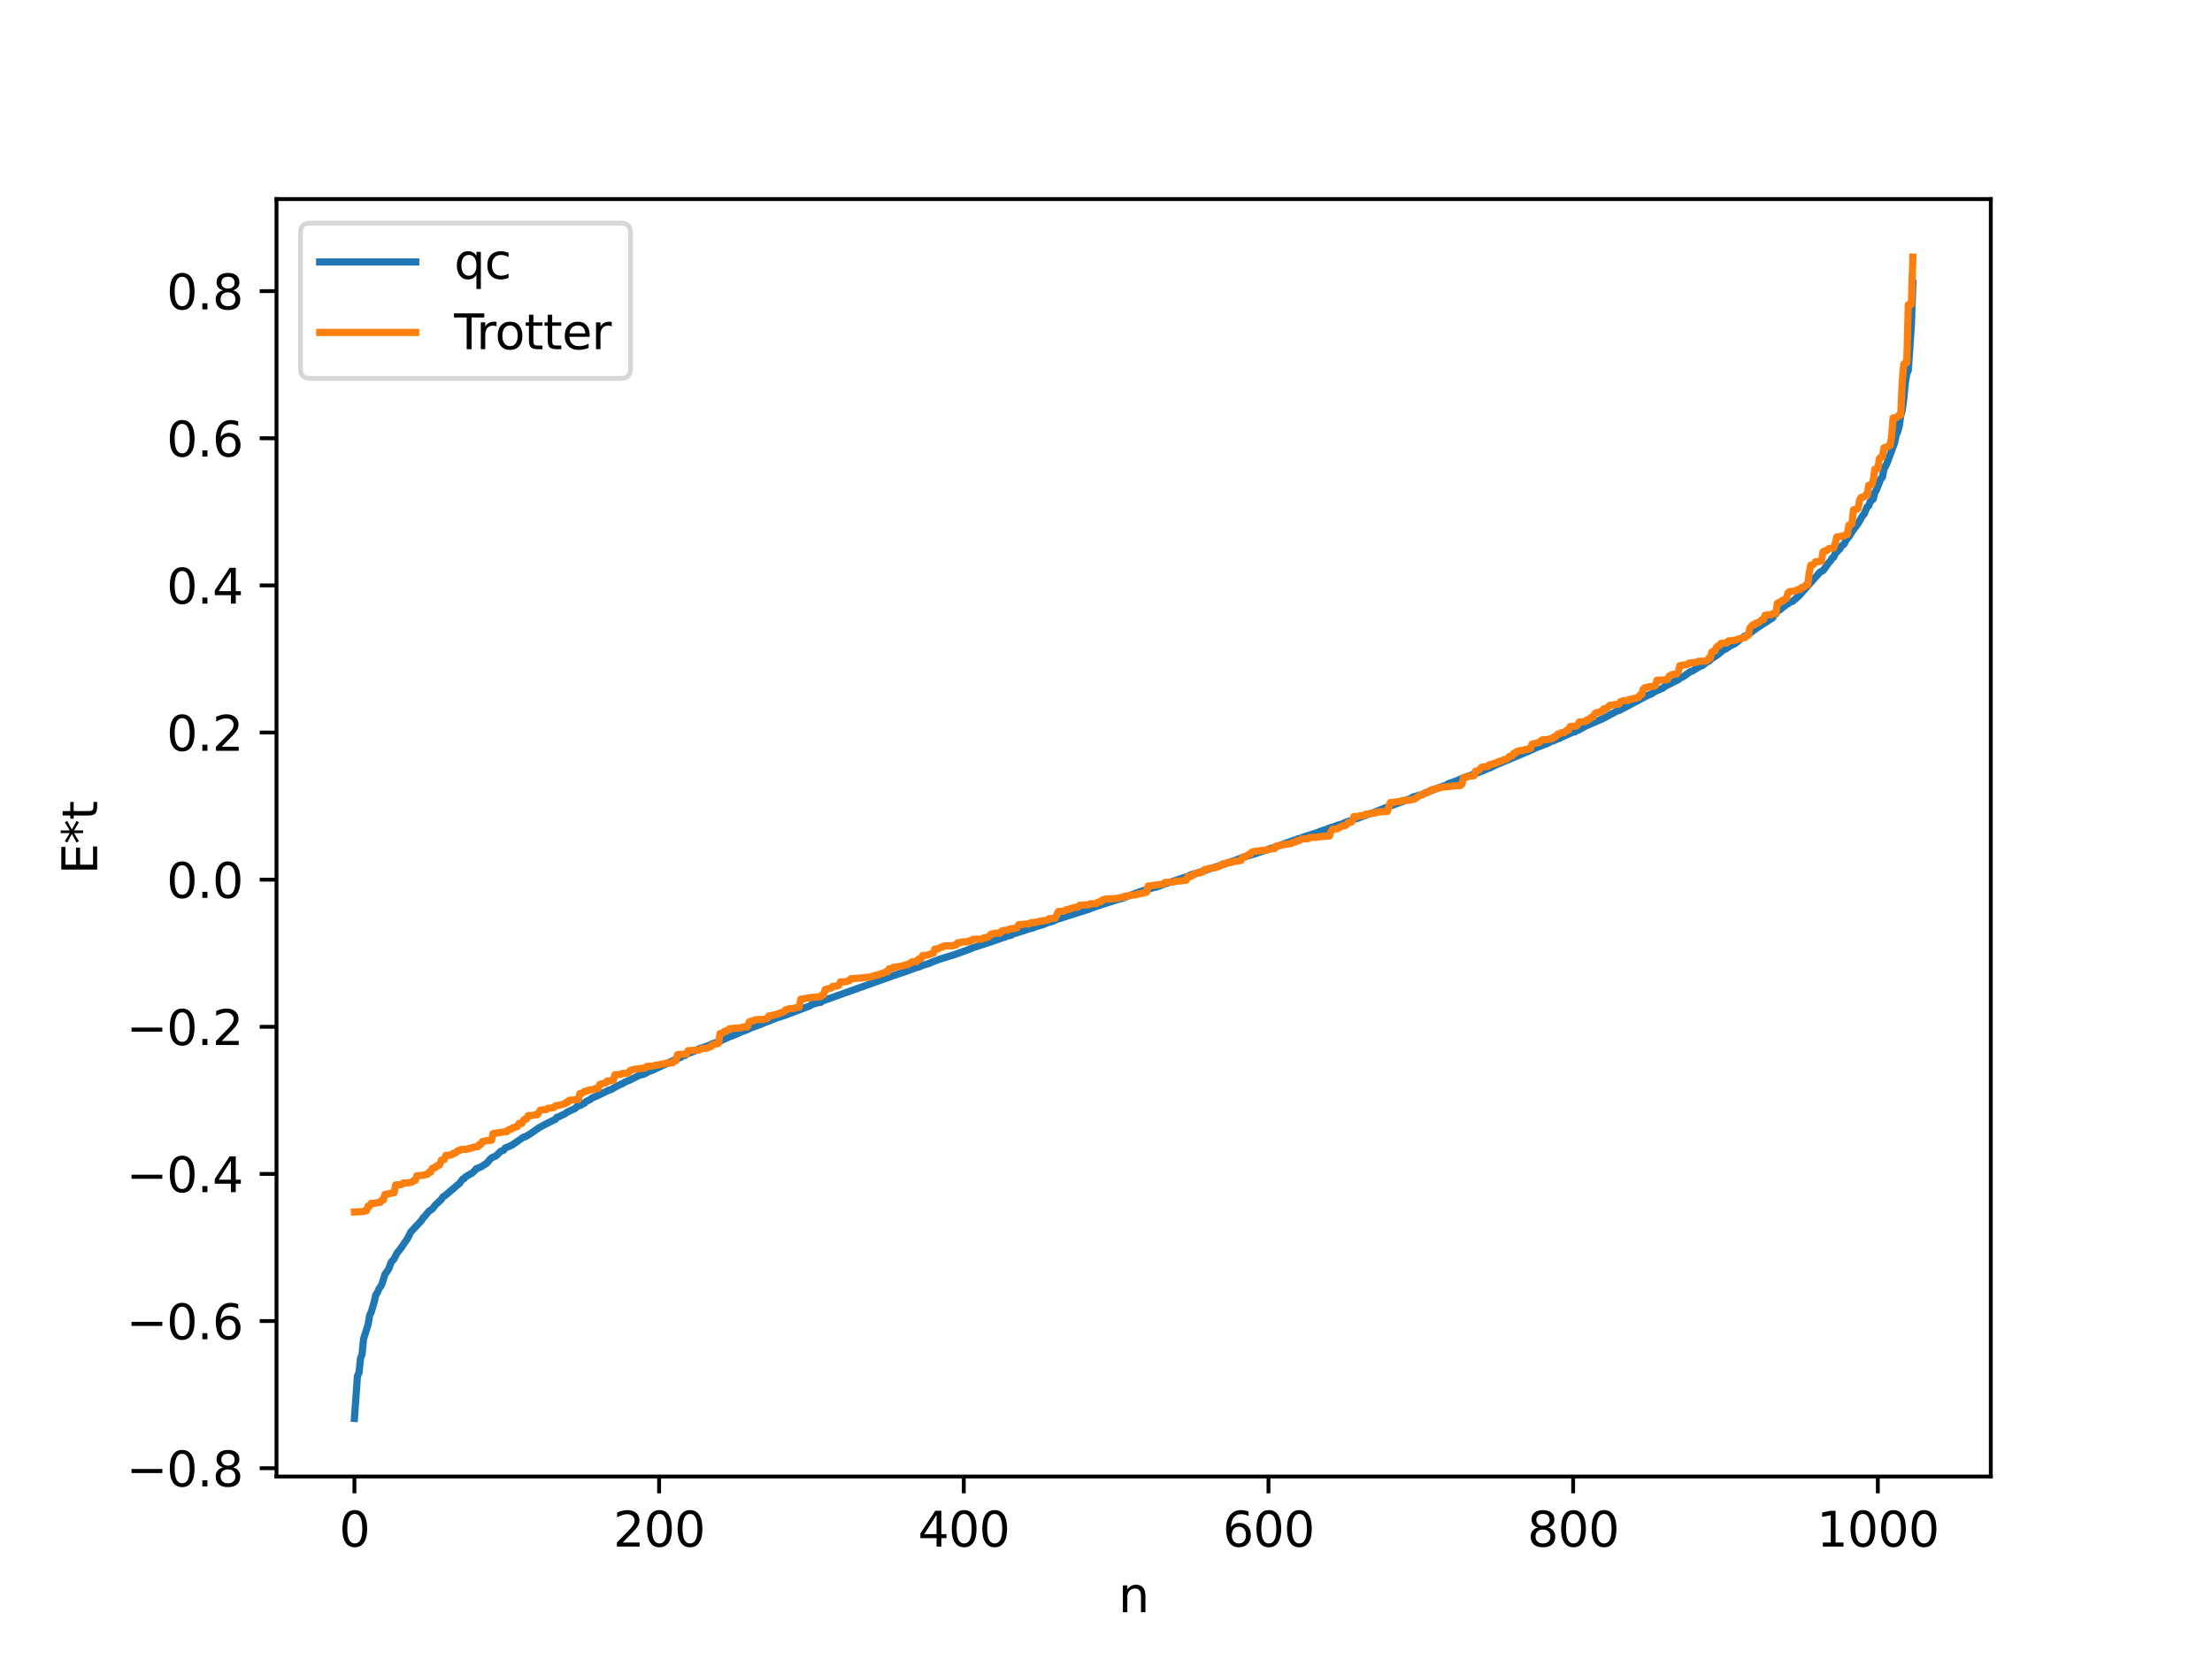 <?xml version="1.0" encoding="utf-8" standalone="no"?>
<!DOCTYPE svg PUBLIC "-//W3C//DTD SVG 1.1//EN"
  "http://www.w3.org/Graphics/SVG/1.1/DTD/svg11.dtd">
<svg xmlns:xlink="http://www.w3.org/1999/xlink" width="460.8pt" height="345.6pt" viewBox="0 0 460.8 345.6" xmlns="http://www.w3.org/2000/svg" version="1.1">
 <defs>
  <style type="text/css">*{stroke-linejoin: round; stroke-linecap: butt}</style>
 </defs>
 <g id="figure_1">
  <g id="patch_1">
   <path d="M 0 345.6 
L 460.8 345.6 
L 460.8 0 
L 0 0 
z
" style="fill: #ffffff"/>
  </g>
  <g id="axes_1">
   <g id="patch_2">
    <path d="M 57.6 307.584 
L 414.72 307.584 
L 414.72 41.472 
L 57.6 41.472 
z
" style="fill: #ffffff"/>
   </g>
   <g id="matplotlib.axis_1">
    <g id="xtick_1">
     <g id="line2d_1">
      <defs>
       <path id="m718ae3102b" d="M 0 0 
L 0 3.5 
" style="stroke: #000000; stroke-width: 0.8"/>
      </defs>
      <g>
       <use xlink:href="#m718ae3102b" x="73.833" y="307.584" style="stroke: #000000; stroke-width: 0.8"/>
      </g>
     </g>
     <g id="text_1">
      <!-- 0 -->
      <g transform="translate(70.651 322.182) scale(0.1 -0.1)">
       <defs>
        <path id="DejaVuSans-30" d="M 2034 4250 
Q 1547 4250 1301 3770 
Q 1056 3291 1056 2328 
Q 1056 1369 1301 889 
Q 1547 409 2034 409 
Q 2525 409 2770 889 
Q 3016 1369 3016 2328 
Q 3016 3291 2770 3770 
Q 2525 4250 2034 4250 
z
M 2034 4750 
Q 2819 4750 3233 4129 
Q 3647 3509 3647 2328 
Q 3647 1150 3233 529 
Q 2819 -91 2034 -91 
Q 1250 -91 836 529 
Q 422 1150 422 2328 
Q 422 3509 836 4129 
Q 1250 4750 2034 4750 
z
" transform="scale(0.016)"/>
       </defs>
       <use xlink:href="#DejaVuSans-30"/>
      </g>
     </g>
    </g>
    <g id="xtick_2">
     <g id="line2d_2">
      <g>
       <use xlink:href="#m718ae3102b" x="137.304" y="307.584" style="stroke: #000000; stroke-width: 0.8"/>
      </g>
     </g>
     <g id="text_2">
      <!-- 200 -->
      <g transform="translate(127.76 322.182) scale(0.1 -0.1)">
       <defs>
        <path id="DejaVuSans-32" d="M 1228 531 
L 3431 531 
L 3431 0 
L 469 0 
L 469 531 
Q 828 903 1448 1529 
Q 2069 2156 2228 2338 
Q 2531 2678 2651 2914 
Q 2772 3150 2772 3378 
Q 2772 3750 2511 3984 
Q 2250 4219 1831 4219 
Q 1534 4219 1204 4116 
Q 875 4013 500 3803 
L 500 4441 
Q 881 4594 1212 4672 
Q 1544 4750 1819 4750 
Q 2544 4750 2975 4387 
Q 3406 4025 3406 3419 
Q 3406 3131 3298 2873 
Q 3191 2616 2906 2266 
Q 2828 2175 2409 1742 
Q 1991 1309 1228 531 
z
" transform="scale(0.016)"/>
       </defs>
       <use xlink:href="#DejaVuSans-32"/>
       <use xlink:href="#DejaVuSans-30" x="63.623"/>
       <use xlink:href="#DejaVuSans-30" x="127.246"/>
      </g>
     </g>
    </g>
    <g id="xtick_3">
     <g id="line2d_3">
      <g>
       <use xlink:href="#m718ae3102b" x="200.775" y="307.584" style="stroke: #000000; stroke-width: 0.8"/>
      </g>
     </g>
     <g id="text_3">
      <!-- 400 -->
      <g transform="translate(191.231 322.182) scale(0.1 -0.1)">
       <defs>
        <path id="DejaVuSans-34" d="M 2419 4116 
L 825 1625 
L 2419 1625 
L 2419 4116 
z
M 2253 4666 
L 3047 4666 
L 3047 1625 
L 3713 1625 
L 3713 1100 
L 3047 1100 
L 3047 0 
L 2419 0 
L 2419 1100 
L 313 1100 
L 313 1709 
L 2253 4666 
z
" transform="scale(0.016)"/>
       </defs>
       <use xlink:href="#DejaVuSans-34"/>
       <use xlink:href="#DejaVuSans-30" x="63.623"/>
       <use xlink:href="#DejaVuSans-30" x="127.246"/>
      </g>
     </g>
    </g>
    <g id="xtick_4">
     <g id="line2d_4">
      <g>
       <use xlink:href="#m718ae3102b" x="264.246" y="307.584" style="stroke: #000000; stroke-width: 0.8"/>
      </g>
     </g>
     <g id="text_4">
      <!-- 600 -->
      <g transform="translate(254.702 322.182) scale(0.1 -0.1)">
       <defs>
        <path id="DejaVuSans-36" d="M 2113 2584 
Q 1688 2584 1439 2293 
Q 1191 2003 1191 1497 
Q 1191 994 1439 701 
Q 1688 409 2113 409 
Q 2538 409 2786 701 
Q 3034 994 3034 1497 
Q 3034 2003 2786 2293 
Q 2538 2584 2113 2584 
z
M 3366 4563 
L 3366 3988 
Q 3128 4100 2886 4159 
Q 2644 4219 2406 4219 
Q 1781 4219 1451 3797 
Q 1122 3375 1075 2522 
Q 1259 2794 1537 2939 
Q 1816 3084 2150 3084 
Q 2853 3084 3261 2657 
Q 3669 2231 3669 1497 
Q 3669 778 3244 343 
Q 2819 -91 2113 -91 
Q 1303 -91 875 529 
Q 447 1150 447 2328 
Q 447 3434 972 4092 
Q 1497 4750 2381 4750 
Q 2619 4750 2861 4703 
Q 3103 4656 3366 4563 
z
" transform="scale(0.016)"/>
       </defs>
       <use xlink:href="#DejaVuSans-36"/>
       <use xlink:href="#DejaVuSans-30" x="63.623"/>
       <use xlink:href="#DejaVuSans-30" x="127.246"/>
      </g>
     </g>
    </g>
    <g id="xtick_5">
     <g id="line2d_5">
      <g>
       <use xlink:href="#m718ae3102b" x="327.717" y="307.584" style="stroke: #000000; stroke-width: 0.8"/>
      </g>
     </g>
     <g id="text_5">
      <!-- 800 -->
      <g transform="translate(318.173 322.182) scale(0.1 -0.1)">
       <defs>
        <path id="DejaVuSans-38" d="M 2034 2216 
Q 1584 2216 1326 1975 
Q 1069 1734 1069 1313 
Q 1069 891 1326 650 
Q 1584 409 2034 409 
Q 2484 409 2743 651 
Q 3003 894 3003 1313 
Q 3003 1734 2745 1975 
Q 2488 2216 2034 2216 
z
M 1403 2484 
Q 997 2584 770 2862 
Q 544 3141 544 3541 
Q 544 4100 942 4425 
Q 1341 4750 2034 4750 
Q 2731 4750 3128 4425 
Q 3525 4100 3525 3541 
Q 3525 3141 3298 2862 
Q 3072 2584 2669 2484 
Q 3125 2378 3379 2068 
Q 3634 1759 3634 1313 
Q 3634 634 3220 271 
Q 2806 -91 2034 -91 
Q 1263 -91 848 271 
Q 434 634 434 1313 
Q 434 1759 690 2068 
Q 947 2378 1403 2484 
z
M 1172 3481 
Q 1172 3119 1398 2916 
Q 1625 2713 2034 2713 
Q 2441 2713 2670 2916 
Q 2900 3119 2900 3481 
Q 2900 3844 2670 4047 
Q 2441 4250 2034 4250 
Q 1625 4250 1398 4047 
Q 1172 3844 1172 3481 
z
" transform="scale(0.016)"/>
       </defs>
       <use xlink:href="#DejaVuSans-38"/>
       <use xlink:href="#DejaVuSans-30" x="63.623"/>
       <use xlink:href="#DejaVuSans-30" x="127.246"/>
      </g>
     </g>
    </g>
    <g id="xtick_6">
     <g id="line2d_6">
      <g>
       <use xlink:href="#m718ae3102b" x="391.188" y="307.584" style="stroke: #000000; stroke-width: 0.8"/>
      </g>
     </g>
     <g id="text_6">
      <!-- 1000 -->
      <g transform="translate(378.463 322.182) scale(0.1 -0.1)">
       <defs>
        <path id="DejaVuSans-31" d="M 794 531 
L 1825 531 
L 1825 4091 
L 703 3866 
L 703 4441 
L 1819 4666 
L 2450 4666 
L 2450 531 
L 3481 531 
L 3481 0 
L 794 0 
L 794 531 
z
" transform="scale(0.016)"/>
       </defs>
       <use xlink:href="#DejaVuSans-31"/>
       <use xlink:href="#DejaVuSans-30" x="63.623"/>
       <use xlink:href="#DejaVuSans-30" x="127.246"/>
       <use xlink:href="#DejaVuSans-30" x="190.869"/>
      </g>
     </g>
    </g>
    <g id="text_7">
     <!-- n -->
     <g transform="translate(232.991 335.861) scale(0.1 -0.1)">
      <defs>
       <path id="DejaVuSans-6e" d="M 3513 2113 
L 3513 0 
L 2938 0 
L 2938 2094 
Q 2938 2591 2744 2837 
Q 2550 3084 2163 3084 
Q 1697 3084 1428 2787 
Q 1159 2491 1159 1978 
L 1159 0 
L 581 0 
L 581 3500 
L 1159 3500 
L 1159 2956 
Q 1366 3272 1645 3428 
Q 1925 3584 2291 3584 
Q 2894 3584 3203 3211 
Q 3513 2838 3513 2113 
z
" transform="scale(0.016)"/>
      </defs>
      <use xlink:href="#DejaVuSans-6e"/>
     </g>
    </g>
   </g>
   <g id="matplotlib.axis_2">
    <g id="ytick_1">
     <g id="line2d_7">
      <defs>
       <path id="mf316845b31" d="M 0 0 
L -3.5 0 
" style="stroke: #000000; stroke-width: 0.8"/>
      </defs>
      <g>
       <use xlink:href="#mf316845b31" x="57.6" y="305.85" style="stroke: #000000; stroke-width: 0.8"/>
      </g>
     </g>
     <g id="text_8">
      <!-- −0.8 -->
      <g transform="translate(26.317 309.649) scale(0.1 -0.1)">
       <defs>
        <path id="DejaVuSans-2212" d="M 678 2272 
L 4684 2272 
L 4684 1741 
L 678 1741 
L 678 2272 
z
" transform="scale(0.016)"/>
        <path id="DejaVuSans-2e" d="M 684 794 
L 1344 794 
L 1344 0 
L 684 0 
L 684 794 
z
" transform="scale(0.016)"/>
       </defs>
       <use xlink:href="#DejaVuSans-2212"/>
       <use xlink:href="#DejaVuSans-30" x="83.789"/>
       <use xlink:href="#DejaVuSans-2e" x="147.412"/>
       <use xlink:href="#DejaVuSans-38" x="179.199"/>
      </g>
     </g>
    </g>
    <g id="ytick_2">
     <g id="line2d_8">
      <g>
       <use xlink:href="#mf316845b31" x="57.6" y="275.2" style="stroke: #000000; stroke-width: 0.8"/>
      </g>
     </g>
     <g id="text_9">
      <!-- −0.6 -->
      <g transform="translate(26.317 278.999) scale(0.1 -0.1)">
       <use xlink:href="#DejaVuSans-2212"/>
       <use xlink:href="#DejaVuSans-30" x="83.789"/>
       <use xlink:href="#DejaVuSans-2e" x="147.412"/>
       <use xlink:href="#DejaVuSans-36" x="179.199"/>
      </g>
     </g>
    </g>
    <g id="ytick_3">
     <g id="line2d_9">
      <g>
       <use xlink:href="#mf316845b31" x="57.6" y="244.55" style="stroke: #000000; stroke-width: 0.8"/>
      </g>
     </g>
     <g id="text_10">
      <!-- −0.4 -->
      <g transform="translate(26.317 248.349) scale(0.1 -0.1)">
       <use xlink:href="#DejaVuSans-2212"/>
       <use xlink:href="#DejaVuSans-30" x="83.789"/>
       <use xlink:href="#DejaVuSans-2e" x="147.412"/>
       <use xlink:href="#DejaVuSans-34" x="179.199"/>
      </g>
     </g>
    </g>
    <g id="ytick_4">
     <g id="line2d_10">
      <g>
       <use xlink:href="#mf316845b31" x="57.6" y="213.9" style="stroke: #000000; stroke-width: 0.8"/>
      </g>
     </g>
     <g id="text_11">
      <!-- −0.2 -->
      <g transform="translate(26.317 217.699) scale(0.1 -0.1)">
       <use xlink:href="#DejaVuSans-2212"/>
       <use xlink:href="#DejaVuSans-30" x="83.789"/>
       <use xlink:href="#DejaVuSans-2e" x="147.412"/>
       <use xlink:href="#DejaVuSans-32" x="179.199"/>
      </g>
     </g>
    </g>
    <g id="ytick_5">
     <g id="line2d_11">
      <g>
       <use xlink:href="#mf316845b31" x="57.6" y="183.25" style="stroke: #000000; stroke-width: 0.8"/>
      </g>
     </g>
     <g id="text_12">
      <!-- 0.0 -->
      <g transform="translate(34.697 187.049) scale(0.1 -0.1)">
       <use xlink:href="#DejaVuSans-30"/>
       <use xlink:href="#DejaVuSans-2e" x="63.623"/>
       <use xlink:href="#DejaVuSans-30" x="95.41"/>
      </g>
     </g>
    </g>
    <g id="ytick_6">
     <g id="line2d_12">
      <g>
       <use xlink:href="#mf316845b31" x="57.6" y="152.599" style="stroke: #000000; stroke-width: 0.8"/>
      </g>
     </g>
     <g id="text_13">
      <!-- 0.2 -->
      <g transform="translate(34.697 156.399) scale(0.1 -0.1)">
       <use xlink:href="#DejaVuSans-30"/>
       <use xlink:href="#DejaVuSans-2e" x="63.623"/>
       <use xlink:href="#DejaVuSans-32" x="95.41"/>
      </g>
     </g>
    </g>
    <g id="ytick_7">
     <g id="line2d_13">
      <g>
       <use xlink:href="#mf316845b31" x="57.6" y="121.949" style="stroke: #000000; stroke-width: 0.8"/>
      </g>
     </g>
     <g id="text_14">
      <!-- 0.4 -->
      <g transform="translate(34.697 125.749) scale(0.1 -0.1)">
       <use xlink:href="#DejaVuSans-30"/>
       <use xlink:href="#DejaVuSans-2e" x="63.623"/>
       <use xlink:href="#DejaVuSans-34" x="95.41"/>
      </g>
     </g>
    </g>
    <g id="ytick_8">
     <g id="line2d_14">
      <g>
       <use xlink:href="#mf316845b31" x="57.6" y="91.299" style="stroke: #000000; stroke-width: 0.8"/>
      </g>
     </g>
     <g id="text_15">
      <!-- 0.6 -->
      <g transform="translate(34.697 95.099) scale(0.1 -0.1)">
       <use xlink:href="#DejaVuSans-30"/>
       <use xlink:href="#DejaVuSans-2e" x="63.623"/>
       <use xlink:href="#DejaVuSans-36" x="95.41"/>
      </g>
     </g>
    </g>
    <g id="ytick_9">
     <g id="line2d_15">
      <g>
       <use xlink:href="#mf316845b31" x="57.6" y="60.649" style="stroke: #000000; stroke-width: 0.8"/>
      </g>
     </g>
     <g id="text_16">
      <!-- 0.8 -->
      <g transform="translate(34.697 64.448) scale(0.1 -0.1)">
       <use xlink:href="#DejaVuSans-30"/>
       <use xlink:href="#DejaVuSans-2e" x="63.623"/>
       <use xlink:href="#DejaVuSans-38" x="95.41"/>
      </g>
     </g>
    </g>
    <g id="text_17">
     <!-- E*t -->
     <g transform="translate(20.238 182.148) rotate(-90) scale(0.1 -0.1)">
      <defs>
       <path id="DejaVuSans-45" d="M 628 4666 
L 3578 4666 
L 3578 4134 
L 1259 4134 
L 1259 2753 
L 3481 2753 
L 3481 2222 
L 1259 2222 
L 1259 531 
L 3634 531 
L 3634 0 
L 628 0 
L 628 4666 
z
" transform="scale(0.016)"/>
       <path id="DejaVuSans-2a" d="M 3009 3897 
L 1888 3291 
L 3009 2681 
L 2828 2375 
L 1778 3009 
L 1778 1831 
L 1422 1831 
L 1422 3009 
L 372 2375 
L 191 2681 
L 1313 3291 
L 191 3897 
L 372 4206 
L 1422 3572 
L 1422 4750 
L 1778 4750 
L 1778 3572 
L 2828 4206 
L 3009 3897 
z
" transform="scale(0.016)"/>
       <path id="DejaVuSans-74" d="M 1172 4494 
L 1172 3500 
L 2356 3500 
L 2356 3053 
L 1172 3053 
L 1172 1153 
Q 1172 725 1289 603 
Q 1406 481 1766 481 
L 2356 481 
L 2356 0 
L 1766 0 
Q 1100 0 847 248 
Q 594 497 594 1153 
L 594 3053 
L 172 3053 
L 172 3500 
L 594 3500 
L 594 4494 
L 1172 4494 
z
" transform="scale(0.016)"/>
      </defs>
      <use xlink:href="#DejaVuSans-45"/>
      <use xlink:href="#DejaVuSans-2a" x="63.184"/>
      <use xlink:href="#DejaVuSans-74" x="113.184"/>
     </g>
    </g>
   </g>
   <g id="line2d_16">
    <path d="M 73.833 295.488 
L 74.467 286.609 
L 74.785 285.981 
L 75.102 282.924 
L 75.42 282.16 
L 75.737 278.917 
L 76.689 275.901 
L 77.006 273.992 
L 77.324 273.36 
L 77.958 271.207 
L 78.276 269.749 
L 78.593 269.338 
L 78.91 268.568 
L 79.545 267.587 
L 80.18 265.489 
L 80.815 264.608 
L 81.132 263.973 
L 81.449 262.978 
L 82.084 262.263 
L 82.719 261.016 
L 83.353 260.25 
L 84.94 257.942 
L 85.575 256.631 
L 87.796 254.259 
L 88.114 253.719 
L 88.431 253.437 
L 89.383 252.271 
L 90.018 251.892 
L 90.653 251.06 
L 91.922 249.881 
L 92.239 249.382 
L 92.874 248.931 
L 93.509 248.396 
L 95.413 246.761 
L 95.73 246.515 
L 96.365 245.646 
L 96.682 245.535 
L 97 245.143 
L 97.952 244.595 
L 98.269 244.449 
L 98.904 243.854 
L 99.221 243.463 
L 100.173 243.097 
L 101.443 242.292 
L 102.077 241.509 
L 102.395 241.211 
L 103.347 240.772 
L 104.299 239.833 
L 104.934 239.597 
L 105.251 239.132 
L 106.203 238.772 
L 106.838 238.427 
L 109.059 236.878 
L 109.377 236.842 
L 110.329 236.281 
L 112.233 234.96 
L 112.867 234.604 
L 113.82 234.093 
L 115.724 233.154 
L 116.041 232.715 
L 116.358 232.676 
L 117.31 232.184 
L 117.628 232.066 
L 118.262 231.622 
L 119.849 230.891 
L 120.167 230.529 
L 121.119 230.181 
L 121.436 229.9 
L 121.753 229.829 
L 122.071 229.467 
L 123.023 229.017 
L 123.34 228.712 
L 124.292 228.338 
L 126.831 227.109 
L 127.148 227.038 
L 129.053 225.992 
L 129.687 225.736 
L 130.322 225.344 
L 131.274 224.973 
L 133.178 224.005 
L 134.13 223.774 
L 134.765 223.444 
L 135.082 223.219 
L 135.717 223.044 
L 140.795 220.683 
L 141.429 220.377 
L 141.747 220.311 
L 142.381 219.89 
L 142.699 219.869 
L 143.016 219.599 
L 145.238 218.751 
L 145.555 218.514 
L 147.777 217.752 
L 148.411 217.419 
L 149.681 217.003 
L 151.902 216.013 
L 152.854 215.662 
L 154.124 215.099 
L 155.076 214.693 
L 155.393 214.63 
L 156.345 214.171 
L 158.249 213.475 
L 159.201 213.085 
L 161.74 212.076 
L 163.327 211.576 
L 168.722 209.541 
L 169.039 209.28 
L 170.626 208.837 
L 170.943 208.822 
L 171.578 208.421 
L 172.213 208.209 
L 185.859 203.329 
L 188.398 202.479 
L 190.937 201.562 
L 191.572 201.397 
L 192.206 201.097 
L 193.476 200.723 
L 194.428 200.309 
L 195.38 199.965 
L 196.015 199.737 
L 197.919 199.143 
L 198.553 198.967 
L 201.727 197.828 
L 202.679 197.436 
L 207.122 195.974 
L 209.026 195.283 
L 209.343 195.246 
L 209.661 195.043 
L 210.613 194.837 
L 210.93 194.6 
L 213.786 193.717 
L 214.421 193.481 
L 215.056 193.335 
L 216.008 192.982 
L 217.277 192.629 
L 218.229 192.215 
L 219.499 191.869 
L 219.816 191.655 
L 220.451 191.435 
L 226.163 189.623 
L 226.798 189.43 
L 227.433 189.156 
L 229.337 188.508 
L 229.972 188.305 
L 233.145 187.303 
L 233.78 187.155 
L 235.049 186.65 
L 237.588 185.722 
L 239.492 185.154 
L 240.127 184.955 
L 241.079 184.741 
L 242.348 184.258 
L 243.618 183.815 
L 244.253 183.622 
L 245.205 183.298 
L 245.839 183.082 
L 247.743 182.442 
L 248.061 182.229 
L 249.33 181.886 
L 255.995 179.686 
L 257.899 179.012 
L 258.534 178.723 
L 258.851 178.71 
L 259.168 178.516 
L 260.12 178.255 
L 261.707 177.786 
L 262.342 177.512 
L 262.659 177.465 
L 263.294 177.222 
L 263.929 177.068 
L 264.563 176.759 
L 265.198 176.63 
L 269.641 175 
L 269.958 174.983 
L 270.276 174.764 
L 270.91 174.64 
L 271.545 174.362 
L 274.401 173.459 
L 275.036 173.181 
L 275.353 173.126 
L 275.671 172.942 
L 275.988 172.894 
L 276.623 172.619 
L 279.162 171.745 
L 279.479 171.721 
L 280.114 171.382 
L 281.066 171.06 
L 282.335 170.589 
L 282.97 170.426 
L 283.605 170.17 
L 284.874 169.698 
L 286.143 169.296 
L 286.778 168.992 
L 288.365 168.362 
L 293.76 166.403 
L 294.395 166.01 
L 296.299 165.488 
L 296.934 165.162 
L 299.472 164.187 
L 300.742 163.731 
L 301.377 163.521 
L 301.694 163.27 
L 303.598 162.59 
L 304.867 162.026 
L 306.137 161.597 
L 308.358 160.776 
L 308.993 160.551 
L 309.628 160.256 
L 310.262 159.991 
L 310.58 159.896 
L 311.215 159.529 
L 318.831 156.322 
L 319.783 155.861 
L 322.639 154.762 
L 322.957 154.496 
L 323.591 154.33 
L 324.543 153.906 
L 324.861 153.828 
L 325.496 153.488 
L 327.717 152.499 
L 328.034 152.489 
L 328.352 152.239 
L 328.669 152.172 
L 330.256 151.29 
L 334.064 149.621 
L 336.92 148.079 
L 337.238 148.041 
L 343.267 144.84 
L 343.902 144.605 
L 344.22 144.458 
L 344.537 144.14 
L 346.441 143.331 
L 346.758 143.029 
L 348.028 142.392 
L 349.297 141.735 
L 349.615 141.619 
L 350.249 141.064 
L 350.567 141.017 
L 352.153 139.906 
L 352.471 139.834 
L 354.058 138.858 
L 354.692 138.622 
L 355.644 137.835 
L 355.962 137.762 
L 356.596 137.171 
L 357.231 136.799 
L 358.183 136.11 
L 359.135 135.271 
L 359.453 135.231 
L 360.405 134.572 
L 361.357 134.121 
L 363.261 132.629 
L 364.213 132.127 
L 366.434 130.533 
L 369.291 128.691 
L 369.608 128.021 
L 369.925 127.917 
L 370.243 127.287 
L 370.877 126.982 
L 371.512 126.392 
L 371.829 126.236 
L 372.147 125.905 
L 372.464 125.8 
L 372.781 125.542 
L 373.416 125.268 
L 374.686 124.203 
L 379.129 119.19 
L 379.763 118.872 
L 380.398 118.021 
L 381.033 117.143 
L 381.35 116.821 
L 381.667 116.261 
L 381.985 116.097 
L 382.302 115.31 
L 383.254 114.372 
L 383.572 113.804 
L 384.206 113.272 
L 384.524 112.576 
L 385.158 111.809 
L 385.793 110.795 
L 386.745 109.473 
L 387.062 109.102 
L 388.015 107.398 
L 388.332 107.111 
L 388.967 105.556 
L 389.284 105.373 
L 389.601 104.496 
L 390.236 103.963 
L 390.553 102.602 
L 390.871 102.16 
L 391.823 99.696 
L 392.14 99.431 
L 392.458 97.756 
L 393.092 96.509 
L 394.679 92.237 
L 394.996 90.701 
L 395.314 89.97 
L 395.631 88.788 
L 395.948 86.676 
L 396.266 85.488 
L 396.583 83.168 
L 396.9 79.8 
L 397.218 77.842 
L 397.535 77.145 
L 398.17 67.693 
L 398.487 59.03 
L 398.487 59.03 
" clip-path="url(#p65eb277d89)" style="fill: none; stroke: #1f77b4; stroke-width: 1.5; stroke-linecap: square"/>
   </g>
   <g id="line2d_17">
    <path d="M 73.833 252.474 
L 75.737 252.393 
L 76.054 252.2 
L 76.372 252.2 
L 76.689 251.254 
L 77.006 251.254 
L 77.324 250.66 
L 78.276 250.656 
L 78.593 250.519 
L 79.228 250.464 
L 79.545 249.979 
L 79.862 249.979 
L 80.18 248.821 
L 80.497 248.821 
L 80.815 248.696 
L 81.449 248.591 
L 81.767 248.47 
L 82.084 248.47 
L 82.401 246.851 
L 83.671 246.755 
L 83.988 246.445 
L 84.94 246.416 
L 85.575 246.302 
L 85.892 246.216 
L 86.21 245.891 
L 86.527 245.891 
L 86.844 244.938 
L 88.431 244.793 
L 88.748 244.623 
L 89.066 244.623 
L 89.383 244.176 
L 89.7 244.176 
L 90.018 243.431 
L 90.335 243.257 
L 90.653 243.257 
L 90.97 242.849 
L 91.287 242.849 
L 91.605 242.605 
L 91.922 241.719 
L 92.239 241.559 
L 92.557 241.559 
L 92.874 240.667 
L 93.826 240.651 
L 94.143 240.541 
L 94.461 240.235 
L 94.778 240.235 
L 95.413 239.696 
L 95.73 239.696 
L 96.048 239.45 
L 97.317 239.411 
L 97.634 239.244 
L 97.952 239.244 
L 98.269 239.064 
L 98.586 239.064 
L 98.904 238.917 
L 99.539 238.886 
L 99.856 238.393 
L 100.173 238.393 
L 100.491 237.796 
L 100.808 237.796 
L 101.125 237.642 
L 102.395 237.538 
L 102.712 236.148 
L 105.251 235.751 
L 105.568 235.751 
L 105.886 235.386 
L 106.203 235.252 
L 106.52 235.252 
L 106.838 234.895 
L 107.155 234.895 
L 107.472 234.697 
L 107.79 234.697 
L 108.107 234.029 
L 108.742 234.028 
L 109.059 233.348 
L 109.377 233.103 
L 109.694 233.103 
L 110.011 232.417 
L 110.963 232.37 
L 111.598 232.229 
L 111.915 232.229 
L 112.55 231.272 
L 113.82 231.128 
L 114.137 230.88 
L 114.772 230.816 
L 115.406 230.716 
L 115.724 230.35 
L 116.358 230.268 
L 117.628 229.954 
L 117.945 229.621 
L 118.262 229.621 
L 118.58 229.208 
L 119.532 229.148 
L 120.484 229.04 
L 120.801 227.806 
L 121.119 227.806 
L 121.753 227.36 
L 122.071 227.36 
L 122.388 227.159 
L 122.705 227.159 
L 123.023 227.01 
L 123.658 226.988 
L 123.975 226.756 
L 124.61 226.755 
L 124.927 225.9 
L 126.196 225.563 
L 126.514 225.182 
L 127.466 225.127 
L 127.783 225.009 
L 128.1 223.874 
L 129.37 223.811 
L 129.687 223.617 
L 130.639 223.583 
L 130.957 223.443 
L 131.274 223.01 
L 131.909 222.803 
L 132.543 222.702 
L 134.448 222.452 
L 134.765 222.149 
L 136.034 222.059 
L 136.669 221.875 
L 136.986 221.875 
L 137.939 221.652 
L 138.256 221.652 
L 138.573 221.501 
L 139.525 221.437 
L 140.16 221.378 
L 140.477 220.984 
L 140.795 220.984 
L 141.112 219.715 
L 142.064 219.611 
L 143.016 219.57 
L 143.334 218.868 
L 145.555 218.758 
L 146.19 218.473 
L 147.142 218.364 
L 148.094 218.034 
L 148.411 217.627 
L 148.729 217.627 
L 149.046 217.466 
L 149.363 217.466 
L 149.681 217.328 
L 149.998 215.315 
L 150.315 215.315 
L 150.633 215.142 
L 150.95 214.828 
L 151.267 214.828 
L 151.902 214.338 
L 152.537 214.238 
L 154.124 214.127 
L 154.441 214.108 
L 154.758 213.939 
L 155.71 213.914 
L 156.028 212.955 
L 156.345 212.738 
L 156.98 212.642 
L 157.297 212.43 
L 159.201 212.362 
L 159.519 212.192 
L 159.836 212.192 
L 160.153 211.621 
L 160.788 211.569 
L 161.105 211.421 
L 161.423 211.421 
L 163.327 210.75 
L 163.644 210.352 
L 163.962 210.352 
L 164.279 210.157 
L 165.231 210.069 
L 166.5 209.775 
L 166.818 208.171 
L 169.039 207.784 
L 170.943 207.631 
L 171.261 207.225 
L 171.578 207.225 
L 171.896 206.131 
L 173.165 205.821 
L 173.482 205.469 
L 174.434 205.403 
L 174.752 205.256 
L 175.069 204.554 
L 176.339 204.501 
L 176.656 204.276 
L 176.973 204.276 
L 177.291 203.874 
L 179.512 203.73 
L 180.147 203.627 
L 181.416 203.528 
L 182.051 203.241 
L 182.368 203.241 
L 182.686 203.088 
L 183.003 203.088 
L 183.638 202.774 
L 183.955 202.774 
L 184.59 202.428 
L 184.907 202.428 
L 185.224 201.802 
L 185.859 201.758 
L 186.177 201.49 
L 187.129 201.397 
L 188.398 201.103 
L 188.715 200.961 
L 189.033 200.961 
L 189.35 200.732 
L 189.667 200.685 
L 189.985 200.361 
L 190.937 200.328 
L 191.254 199.862 
L 191.572 199.692 
L 191.889 199.692 
L 192.206 199.051 
L 193.158 198.969 
L 194.428 198.549 
L 194.745 197.697 
L 195.38 197.679 
L 196.015 197.311 
L 196.332 197.311 
L 196.649 197.046 
L 198.553 197.008 
L 198.871 196.848 
L 199.188 196.848 
L 199.505 196.402 
L 200.14 196.345 
L 200.458 196.222 
L 201.727 196.177 
L 202.044 195.951 
L 202.362 195.951 
L 202.679 195.672 
L 204.583 195.623 
L 204.9 195.381 
L 205.218 195.381 
L 205.535 195.252 
L 205.853 195.252 
L 206.487 194.556 
L 206.805 194.556 
L 207.122 194.435 
L 208.391 194.369 
L 208.709 193.912 
L 209.343 193.798 
L 209.978 193.747 
L 210.296 193.527 
L 210.93 193.461 
L 211.565 193.356 
L 211.882 193.272 
L 212.2 192.627 
L 213.786 192.486 
L 214.421 192.458 
L 214.739 192.235 
L 215.691 192.151 
L 216.008 192.032 
L 216.325 192.032 
L 216.643 191.892 
L 217.277 191.834 
L 218.229 191.663 
L 218.547 191.38 
L 219.816 191.272 
L 220.451 189.906 
L 221.403 189.826 
L 221.72 189.771 
L 222.038 189.53 
L 222.672 189.444 
L 222.99 189.261 
L 223.307 189.261 
L 223.624 189.067 
L 224.577 188.945 
L 224.894 188.582 
L 226.798 188.472 
L 227.115 188.266 
L 228.385 188.244 
L 228.702 187.932 
L 229.337 187.857 
L 229.654 187.469 
L 229.972 187.469 
L 230.289 187.281 
L 232.51 187.195 
L 233.78 186.892 
L 234.097 186.892 
L 234.415 186.666 
L 235.049 186.662 
L 235.367 186.477 
L 236.636 186.418 
L 236.953 186.24 
L 237.271 186.24 
L 237.588 186.119 
L 237.905 186.119 
L 238.54 185.863 
L 238.858 185.863 
L 239.175 184.572 
L 239.492 184.572 
L 240.127 184.458 
L 241.079 184.332 
L 242.348 184.157 
L 242.666 183.829 
L 244.57 183.722 
L 244.887 183.587 
L 245.839 183.524 
L 247.109 183.366 
L 247.426 182.628 
L 248.061 182.587 
L 248.378 182.271 
L 248.696 182.271 
L 249.013 181.898 
L 249.965 181.851 
L 250.282 181.618 
L 250.6 181.618 
L 250.917 181.151 
L 251.234 181.151 
L 251.869 180.917 
L 252.504 180.815 
L 253.456 180.697 
L 253.773 180.446 
L 254.091 180.446 
L 254.725 179.959 
L 255.36 179.953 
L 255.677 179.671 
L 256.629 179.65 
L 256.947 179.46 
L 257.899 179.35 
L 258.534 179.233 
L 258.851 178.571 
L 259.486 178.49 
L 260.12 177.961 
L 260.438 177.961 
L 260.755 177.532 
L 261.39 177.349 
L 262.342 177.239 
L 262.977 177.159 
L 263.929 177.062 
L 264.881 176.825 
L 265.515 176.777 
L 265.833 176.275 
L 268.054 175.843 
L 269.006 175.727 
L 269.324 175.467 
L 269.958 175.366 
L 270.276 175.126 
L 270.593 175.126 
L 271.228 174.783 
L 272.497 174.719 
L 272.815 174.479 
L 274.401 174.395 
L 275.353 174.254 
L 276.94 174.161 
L 277.258 173.224 
L 277.575 172.745 
L 278.527 172.665 
L 279.796 172.014 
L 280.114 172.014 
L 280.431 171.881 
L 280.748 171.451 
L 281.066 171.328 
L 281.383 171.328 
L 281.7 171.12 
L 282.018 170.112 
L 282.97 170.082 
L 283.287 169.919 
L 284.239 169.841 
L 284.557 169.591 
L 285.191 169.58 
L 285.509 169.431 
L 286.461 169.385 
L 286.778 169.174 
L 289 169.026 
L 289.634 167.188 
L 291.539 166.987 
L 292.173 166.771 
L 293.76 166.665 
L 294.712 166.437 
L 295.347 165.988 
L 295.981 165.595 
L 296.299 165.595 
L 296.616 165.277 
L 297.251 165.188 
L 297.568 164.878 
L 297.886 164.878 
L 298.203 164.518 
L 300.424 163.982 
L 301.377 163.903 
L 303.281 163.687 
L 304.233 163.64 
L 304.55 163.371 
L 304.867 162.051 
L 305.185 161.905 
L 305.502 161.905 
L 305.82 161.754 
L 306.454 161.675 
L 307.089 161.593 
L 307.406 160.623 
L 307.724 160.623 
L 308.041 160.484 
L 308.676 159.807 
L 309.945 159.641 
L 310.262 159.294 
L 310.58 159.294 
L 311.215 159.035 
L 311.532 159.035 
L 311.849 158.791 
L 312.167 158.791 
L 312.484 158.522 
L 312.801 158.522 
L 313.436 158.197 
L 313.753 158.197 
L 314.071 157.975 
L 314.388 157.613 
L 314.705 157.487 
L 315.023 157.487 
L 315.34 156.936 
L 315.658 156.882 
L 315.975 156.535 
L 316.292 156.535 
L 316.61 156.356 
L 317.244 156.334 
L 317.562 156.17 
L 318.196 156.118 
L 318.514 155.937 
L 318.831 155.937 
L 319.148 155.008 
L 320.735 154.657 
L 321.053 154.259 
L 321.37 154.084 
L 322.322 154.077 
L 322.957 153.907 
L 323.274 153.907 
L 323.591 153.576 
L 323.909 153.576 
L 324.543 152.911 
L 324.861 152.911 
L 325.178 152.649 
L 325.813 152.64 
L 326.448 152.082 
L 326.765 152.082 
L 327.082 151.356 
L 328.034 151.275 
L 328.352 151.243 
L 328.669 150.975 
L 328.986 150.416 
L 330.256 150.299 
L 330.573 149.973 
L 330.891 149.973 
L 331.525 149.397 
L 331.843 149.397 
L 332.16 148.795 
L 332.477 148.465 
L 333.112 148.416 
L 333.429 148.189 
L 333.747 148.189 
L 334.064 147.665 
L 334.699 147.608 
L 335.334 146.917 
L 335.651 146.917 
L 336.286 146.804 
L 337.238 146.682 
L 337.555 146.185 
L 338.19 145.957 
L 339.142 145.922 
L 339.459 145.679 
L 339.777 145.679 
L 340.411 145.489 
L 340.729 145.489 
L 341.046 145.285 
L 341.363 145.285 
L 341.681 144.708 
L 341.998 144.708 
L 342.315 143.557 
L 342.633 143.25 
L 343.267 143.177 
L 343.585 143.031 
L 343.902 143.031 
L 344.537 142.914 
L 344.854 142.836 
L 345.172 141.707 
L 347.076 141.619 
L 347.393 141.513 
L 347.71 140.856 
L 348.345 140.499 
L 349.297 140.395 
L 349.615 139.949 
L 349.932 138.673 
L 351.519 138.419 
L 351.836 138.149 
L 352.471 138.061 
L 353.423 137.967 
L 353.74 137.775 
L 355.327 137.708 
L 355.644 137.578 
L 355.962 137.118 
L 356.279 137.118 
L 356.596 135.843 
L 356.914 135.64 
L 357.231 135.64 
L 357.548 134.87 
L 357.866 134.546 
L 358.183 134.546 
L 358.5 134.032 
L 359.453 133.938 
L 359.77 133.919 
L 360.087 133.502 
L 361.357 133.399 
L 362.309 133.055 
L 362.626 133.055 
L 363.261 132.823 
L 363.578 132.823 
L 363.896 132.339 
L 364.213 132.339 
L 364.53 130.805 
L 365.165 130.141 
L 365.482 130.141 
L 365.8 129.81 
L 366.117 129.81 
L 366.434 129.628 
L 367.069 129.077 
L 367.386 129.077 
L 367.704 128.177 
L 368.339 128.086 
L 368.973 128.046 
L 369.291 127.845 
L 369.925 127.816 
L 370.243 125.693 
L 370.56 125.496 
L 370.877 125.496 
L 371.195 125.146 
L 371.512 125.146 
L 371.829 124.802 
L 372.147 124.699 
L 372.464 123.505 
L 372.781 123.25 
L 373.734 123.174 
L 374.686 122.778 
L 375.003 122.778 
L 375.32 122.364 
L 375.638 122.364 
L 375.955 122.177 
L 376.272 121.813 
L 376.59 121.813 
L 376.907 119.207 
L 377.224 117.721 
L 377.542 117.721 
L 377.859 117.509 
L 378.177 117.05 
L 379.446 116.912 
L 379.763 114.941 
L 380.081 114.774 
L 380.398 114.774 
L 381.033 114.259 
L 381.985 114.174 
L 382.302 113.261 
L 382.62 111.86 
L 383.254 111.787 
L 383.889 111.621 
L 384.206 111.621 
L 384.524 111.337 
L 384.841 111.337 
L 385.158 109.393 
L 385.476 109.393 
L 385.793 109.13 
L 386.11 106.207 
L 386.745 106.111 
L 387.062 105.943 
L 387.38 104.218 
L 387.697 103.608 
L 388.332 103.523 
L 388.649 103.117 
L 388.967 103.117 
L 389.284 101.098 
L 389.919 100.981 
L 390.236 100.007 
L 390.553 97.758 
L 390.871 97.758 
L 391.188 97.624 
L 391.505 95.522 
L 391.823 95.188 
L 392.14 95.188 
L 392.458 93.275 
L 393.092 93.166 
L 393.41 92.819 
L 393.727 92.819 
L 394.044 90.978 
L 394.362 87.052 
L 394.996 87.038 
L 395.631 86.456 
L 395.948 86.456 
L 396.266 79.544 
L 396.583 75.873 
L 396.9 75.527 
L 397.218 75.527 
L 397.535 63.48 
L 398.17 63.398 
L 398.487 53.568 
L 398.487 53.568 
" clip-path="url(#p65eb277d89)" style="fill: none; stroke: #ff7f0e; stroke-width: 1.5; stroke-linecap: square"/>
   </g>
   <g id="patch_3">
    <path d="M 57.6 307.584 
L 57.6 41.472 
" style="fill: none; stroke: #000000; stroke-width: 0.8; stroke-linejoin: miter; stroke-linecap: square"/>
   </g>
   <g id="patch_4">
    <path d="M 414.72 307.584 
L 414.72 41.472 
" style="fill: none; stroke: #000000; stroke-width: 0.8; stroke-linejoin: miter; stroke-linecap: square"/>
   </g>
   <g id="patch_5">
    <path d="M 57.6 307.584 
L 414.72 307.584 
" style="fill: none; stroke: #000000; stroke-width: 0.8; stroke-linejoin: miter; stroke-linecap: square"/>
   </g>
   <g id="patch_6">
    <path d="M 57.6 41.472 
L 414.72 41.472 
" style="fill: none; stroke: #000000; stroke-width: 0.8; stroke-linejoin: miter; stroke-linecap: square"/>
   </g>
   <g id="legend_1">
    <g id="patch_7">
     <path d="M 64.6 78.828 
L 129.342 78.828 
Q 131.342 78.828 131.342 76.828 
L 131.342 48.472 
Q 131.342 46.472 129.342 46.472 
L 64.6 46.472 
Q 62.6 46.472 62.6 48.472 
L 62.6 76.828 
Q 62.6 78.828 64.6 78.828 
z
" style="fill: #ffffff; opacity: 0.8; stroke: #cccccc; stroke-linejoin: miter"/>
    </g>
    <g id="line2d_18">
     <path d="M 66.6 54.57 
L 76.6 54.57 
L 86.6 54.57 
" style="fill: none; stroke: #1f77b4; stroke-width: 1.5; stroke-linecap: square"/>
    </g>
    <g id="text_18">
     <!-- qc -->
     <g transform="translate(94.6 58.07) scale(0.1 -0.1)">
      <defs>
       <path id="DejaVuSans-71" d="M 947 1747 
Q 947 1113 1208 752 
Q 1469 391 1925 391 
Q 2381 391 2643 752 
Q 2906 1113 2906 1747 
Q 2906 2381 2643 2742 
Q 2381 3103 1925 3103 
Q 1469 3103 1208 2742 
Q 947 2381 947 1747 
z
M 2906 525 
Q 2725 213 2448 61 
Q 2172 -91 1784 -91 
Q 1150 -91 751 415 
Q 353 922 353 1747 
Q 353 2572 751 3078 
Q 1150 3584 1784 3584 
Q 2172 3584 2448 3432 
Q 2725 3281 2906 2969 
L 2906 3500 
L 3481 3500 
L 3481 -1331 
L 2906 -1331 
L 2906 525 
z
" transform="scale(0.016)"/>
       <path id="DejaVuSans-63" d="M 3122 3366 
L 3122 2828 
Q 2878 2963 2633 3030 
Q 2388 3097 2138 3097 
Q 1578 3097 1268 2742 
Q 959 2388 959 1747 
Q 959 1106 1268 751 
Q 1578 397 2138 397 
Q 2388 397 2633 464 
Q 2878 531 3122 666 
L 3122 134 
Q 2881 22 2623 -34 
Q 2366 -91 2075 -91 
Q 1284 -91 818 406 
Q 353 903 353 1747 
Q 353 2603 823 3093 
Q 1294 3584 2113 3584 
Q 2378 3584 2631 3529 
Q 2884 3475 3122 3366 
z
" transform="scale(0.016)"/>
      </defs>
      <use xlink:href="#DejaVuSans-71"/>
      <use xlink:href="#DejaVuSans-63" x="63.477"/>
     </g>
    </g>
    <g id="line2d_19">
     <path d="M 66.6 69.249 
L 76.6 69.249 
L 86.6 69.249 
" style="fill: none; stroke: #ff7f0e; stroke-width: 1.5; stroke-linecap: square"/>
    </g>
    <g id="text_19">
     <!-- Trotter -->
     <g transform="translate(94.6 72.749) scale(0.1 -0.1)">
      <defs>
       <path id="DejaVuSans-54" d="M -19 4666 
L 3928 4666 
L 3928 4134 
L 2272 4134 
L 2272 0 
L 1638 0 
L 1638 4134 
L -19 4134 
L -19 4666 
z
" transform="scale(0.016)"/>
       <path id="DejaVuSans-72" d="M 2631 2963 
Q 2534 3019 2420 3045 
Q 2306 3072 2169 3072 
Q 1681 3072 1420 2755 
Q 1159 2438 1159 1844 
L 1159 0 
L 581 0 
L 581 3500 
L 1159 3500 
L 1159 2956 
Q 1341 3275 1631 3429 
Q 1922 3584 2338 3584 
Q 2397 3584 2469 3576 
Q 2541 3569 2628 3553 
L 2631 2963 
z
" transform="scale(0.016)"/>
       <path id="DejaVuSans-6f" d="M 1959 3097 
Q 1497 3097 1228 2736 
Q 959 2375 959 1747 
Q 959 1119 1226 758 
Q 1494 397 1959 397 
Q 2419 397 2687 759 
Q 2956 1122 2956 1747 
Q 2956 2369 2687 2733 
Q 2419 3097 1959 3097 
z
M 1959 3584 
Q 2709 3584 3137 3096 
Q 3566 2609 3566 1747 
Q 3566 888 3137 398 
Q 2709 -91 1959 -91 
Q 1206 -91 779 398 
Q 353 888 353 1747 
Q 353 2609 779 3096 
Q 1206 3584 1959 3584 
z
" transform="scale(0.016)"/>
       <path id="DejaVuSans-65" d="M 3597 1894 
L 3597 1613 
L 953 1613 
Q 991 1019 1311 708 
Q 1631 397 2203 397 
Q 2534 397 2845 478 
Q 3156 559 3463 722 
L 3463 178 
Q 3153 47 2828 -22 
Q 2503 -91 2169 -91 
Q 1331 -91 842 396 
Q 353 884 353 1716 
Q 353 2575 817 3079 
Q 1281 3584 2069 3584 
Q 2775 3584 3186 3129 
Q 3597 2675 3597 1894 
z
M 3022 2063 
Q 3016 2534 2758 2815 
Q 2500 3097 2075 3097 
Q 1594 3097 1305 2825 
Q 1016 2553 972 2059 
L 3022 2063 
z
" transform="scale(0.016)"/>
      </defs>
      <use xlink:href="#DejaVuSans-54"/>
      <use xlink:href="#DejaVuSans-72" x="46.334"/>
      <use xlink:href="#DejaVuSans-6f" x="85.197"/>
      <use xlink:href="#DejaVuSans-74" x="146.379"/>
      <use xlink:href="#DejaVuSans-74" x="185.588"/>
      <use xlink:href="#DejaVuSans-65" x="224.797"/>
      <use xlink:href="#DejaVuSans-72" x="286.32"/>
     </g>
    </g>
   </g>
  </g>
 </g>
 <defs>
  <clipPath id="p65eb277d89">
   <rect x="57.6" y="41.472" width="357.12" height="266.112"/>
  </clipPath>
 </defs>
</svg>
